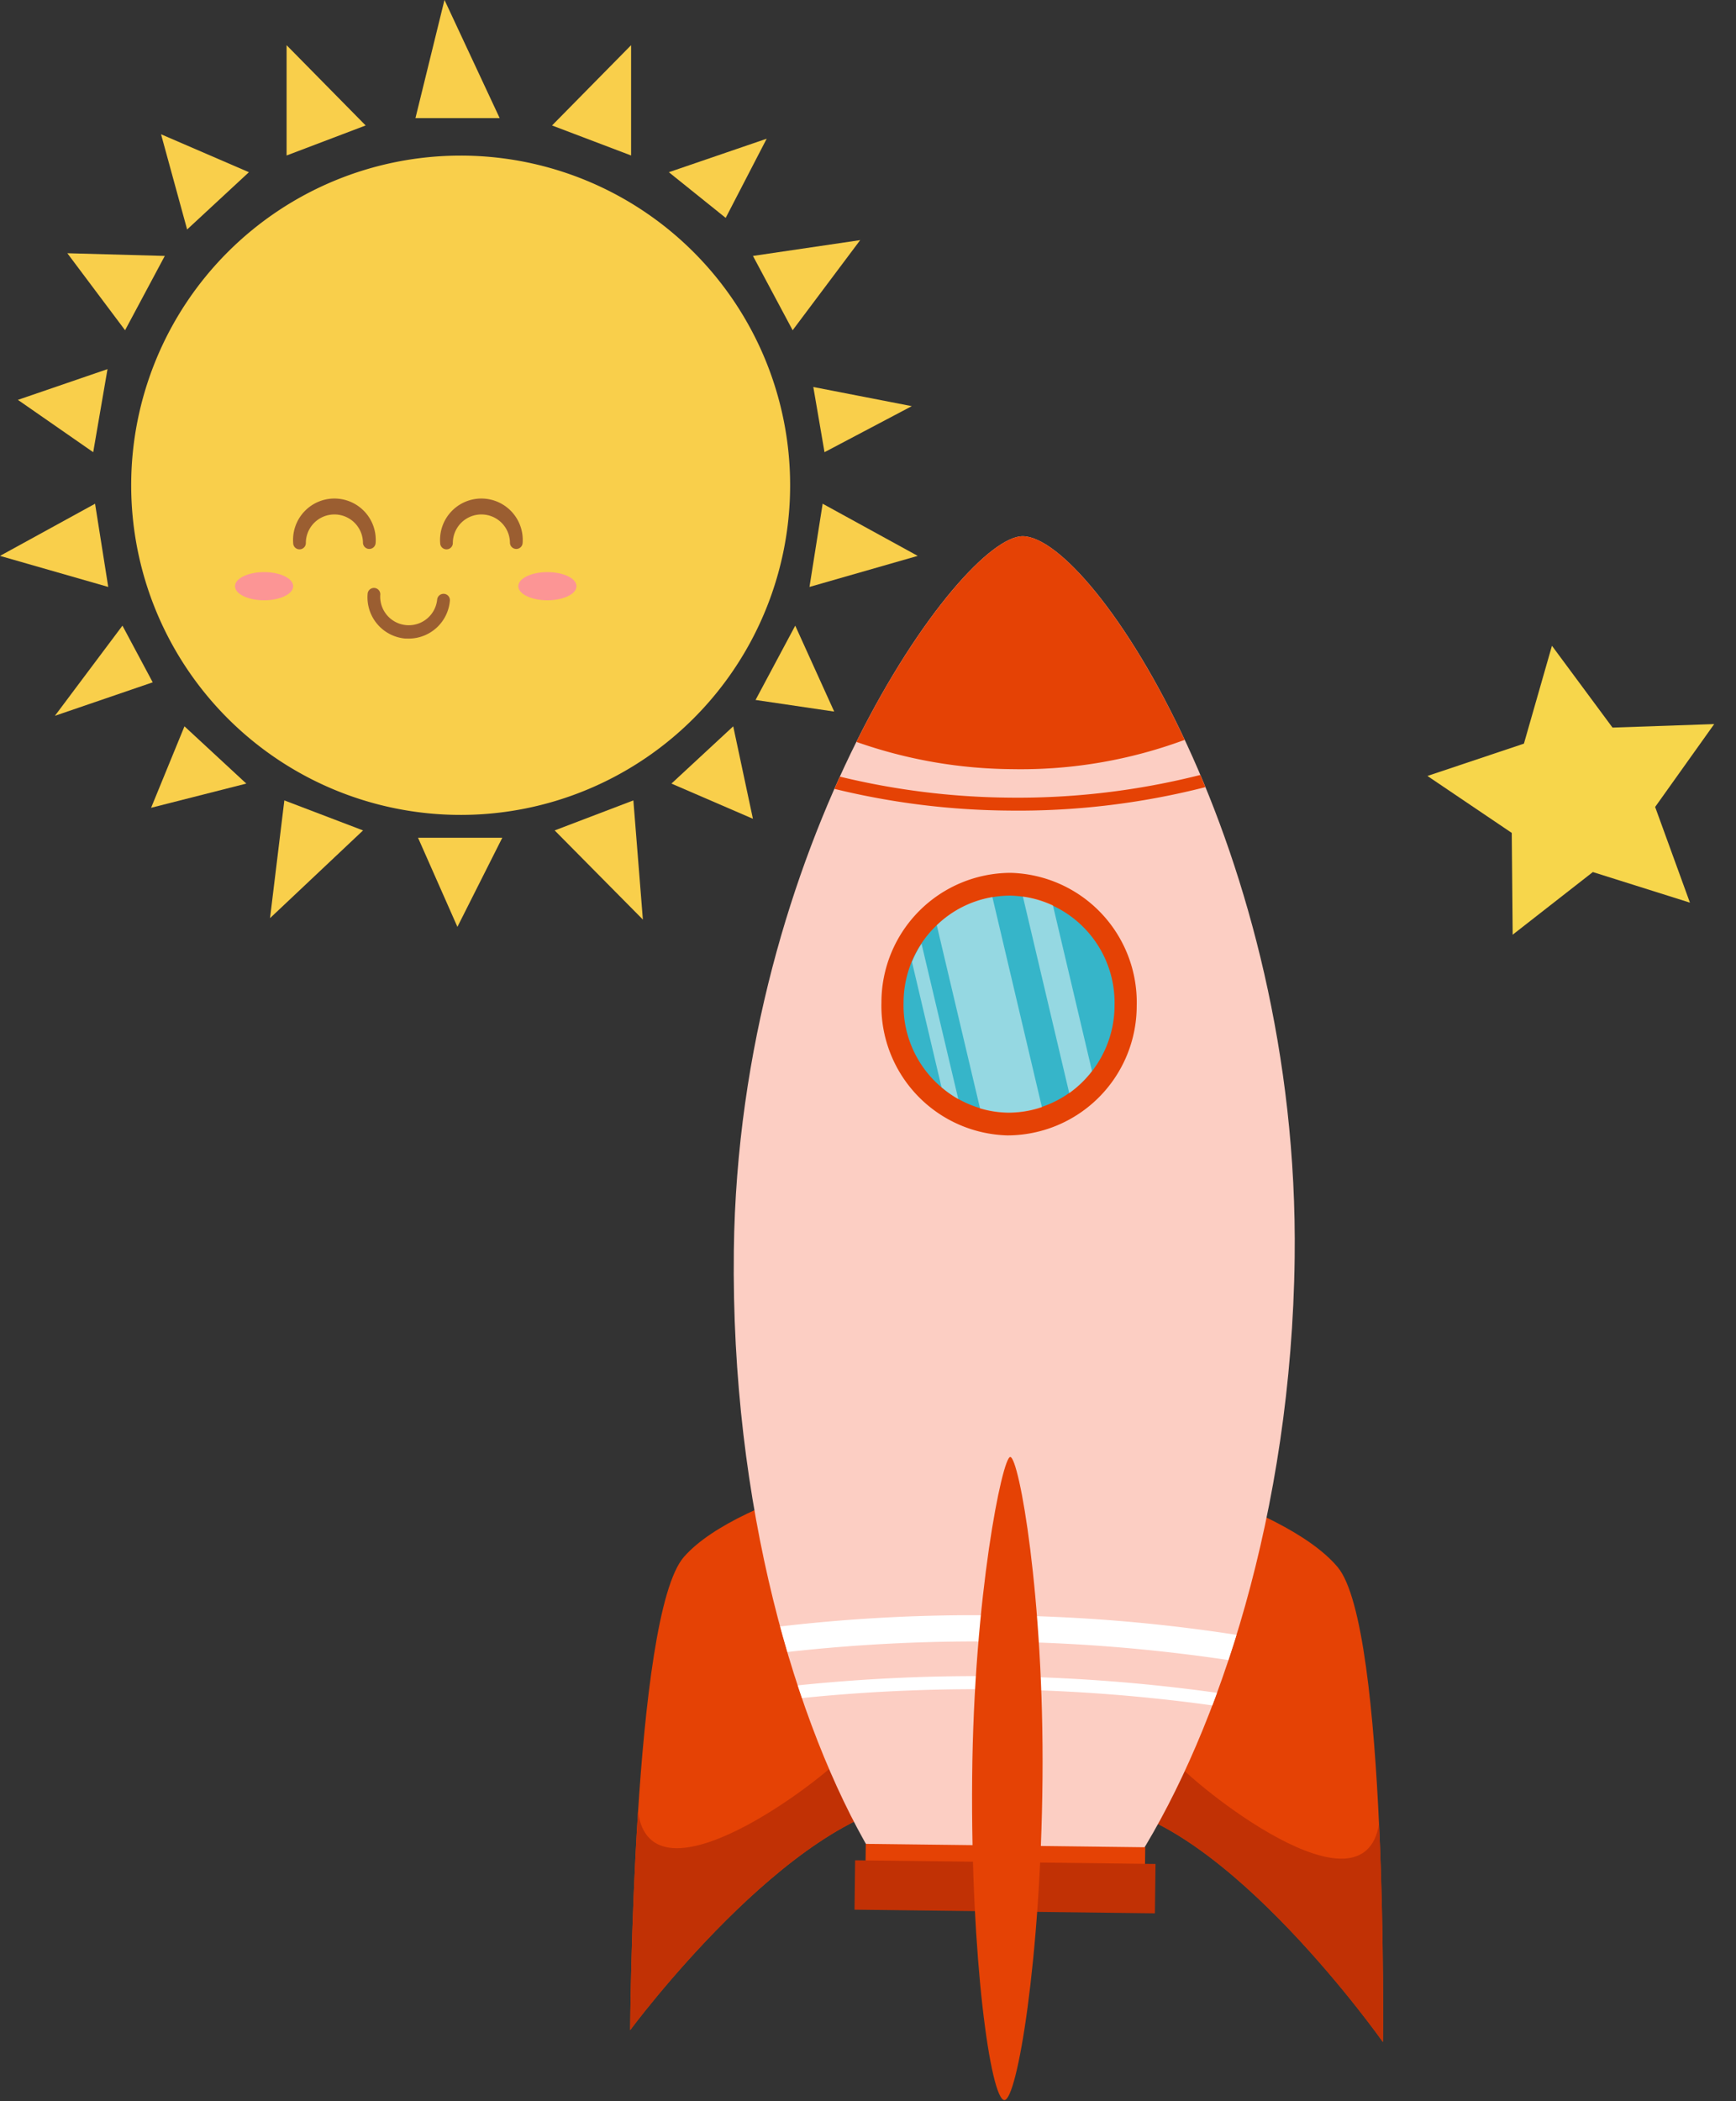 <svg xmlns="http://www.w3.org/2000/svg" width="58.781" height="71.105" viewBox="0 0 58.781 71.105">
  <rect x="0" y="0" width="58.781" height="71.105" fill="#333333" stroke="none"/>
  <g id="Group_2068" data-name="Group 2068" transform="translate(-373.698 -987.87)">
    <g id="Group_1066" data-name="Group 1066" transform="translate(408.658 1005.353) rotate(50)">
      <path id="Path_1273" data-name="Path 1273" d="M21.512,9.155s-9.133-.768-12.275,2.159C4.823,7.542,0,4.059,0,4.059S5.274,0,8.217,0C10.868,0,21.512,9.155,21.512,9.155Z" transform="translate(25.659 14.936)" fill="#e54205"/>
      <path id="Path_1274" data-name="Path 1274" d="M21.512,5.1S12.379,4.329,9.237,7.255C4.823,3.483,0,0,0,0S6.593,4.4,9.536,4.4c1.312,0,8.416-1.426,6.234-3.952C18.8,2.761,21.512,5.1,21.512,5.1Z" transform="translate(25.659 18.995)" fill="#c13105"/>
      <path id="Path_1275" data-name="Path 1275" d="M11.138,20.368S9.01,11.513,11.456,7.99C7.042,4.217,2.855,0,2.855,0S-.4,5.785.04,8.676C.432,11.279,11.138,20.368,11.138,20.368Z" transform="translate(19.342 22.99)" fill="#e54205"/>
      <path id="Path_1276" data-name="Path 1276" d="M8.283,20.368S6.156,11.513,8.6,7.99C4.187,4.217,0,0,0,0S5.369,5.818,5.8,8.709C6,10,5.64,17.188,2.8,15.421,5.553,18.051,8.283,20.368,8.283,20.368Z" transform="translate(22.197 22.99)" fill="#c13105"/>
      <path id="Path_1277" data-name="Path 1277" d="M31.156,33.259c-4.979-.829-12.088-3.922-18.629-9.547C2.113,14.756-1.075,2.278.3.675,1.861-1.135,14.5.357,24.91,9.313,31.451,14.939,35.5,21.587,37.058,26.4Z" transform="translate(0 0)" fill="#fccec3"/>
      <path id="Path_1278" data-name="Path 1278" d="M10.149,0c.164.254.321.506.477.758A57.78,57.78,0,0,0,.819,12.021C.548,11.9.275,11.78,0,11.653A56.6,56.6,0,0,1,4.454,5.761,56.214,56.214,0,0,1,10.149,0Z" transform="translate(23.281 19.034)" fill="#fff"/>
      <path id="Path_1279" data-name="Path 1279" d="M0,9.384a25.176,25.176,0,0,0,4.2-3.9A25.186,25.186,0,0,0,7.8,0c.141.043.283.088.426.134A25.593,25.593,0,0,1,4.533,5.768,25.633,25.633,0,0,1,.2,9.791C.128,9.654.064,9.52,0,9.384Z" transform="translate(2.55 1.267)" fill="#e54205"/>
      <path id="Path_1280" data-name="Path 1280" d="M9.316,0c.076.132.152.263.225.394A58.36,58.36,0,0,0,.421,10.877c-.14-.054-.28-.11-.421-.166A58.819,58.819,0,0,1,9.316,0Z" transform="translate(25.191 20.801)" fill="#fff"/>
      <path id="Path_1281" data-name="Path 1281" d="M6.1,6.026A16.2,16.2,0,0,1,2.008,9.467C.069,5.013-.387,1.477.3.674,1.071-.219,4.536-.306,9.1.907A15.964,15.964,0,0,1,6.1,6.026Z" transform="translate(0 0.001)" fill="#e54205"/>
      <path id="Path_1282" data-name="Path 1282" d="M1.574,7.653a4.384,4.384,0,0,0,6.188-.381A4.384,4.384,0,0,0,7.212,1.1a4.384,4.384,0,0,0-6.188.38A4.385,4.385,0,0,0,1.574,7.653Z" transform="translate(7.736 6.836)" fill="#e54205"/>
      <path id="Path_1283" data-name="Path 1283" d="M1.3,6.325a3.624,3.624,0,0,0,5.114-.315,3.624,3.624,0,0,0-.454-5.1,3.625,3.625,0,0,0-5.115.315A3.625,3.625,0,0,0,1.3,6.325Z" transform="translate(8.498 7.595)" fill="#36b5c9"/>
      <rect id="Rectangle_323" data-name="Rectangle 323" width="9.463" height="0.706" transform="translate(30.78 33.196) rotate(-49.305)" fill="#e54205"/>
      <rect id="Rectangle_324" data-name="Rectangle 324" width="10.172" height="1.671" transform="translate(30.974 33.83) rotate(-49.304)" fill="#c13105"/>
      <path id="Path_1284" data-name="Path 1284" d="M7.485,7.973c4.669,3.991,8.764,6.533,9.067,6.183.281-.324-2.838-3.993-7.507-7.984S.2-.212.007.015C-.166.215,2.815,3.982,7.485,7.973Z" transform="translate(23.887 21.018)" fill="#e54205"/>
      <path id="Path_1285" data-name="Path 1285" d="M1.14.587,7.246,3.661a3.637,3.637,0,0,0-.078-1.071L2.023,0A3.45,3.45,0,0,0,1.14.587Zm-.717,4.3,3.89,1.959a3.592,3.592,0,0,0,.671-.178L.157,4.242A3.619,3.619,0,0,0,.423,4.892ZM.009,3.444,5.7,6.307A3.426,3.426,0,0,0,7.014,4.675L.489,1.389A3.528,3.528,0,0,0,.009,3.444Z" transform="translate(8.501 7.927)" fill="#fff" opacity="0.47"/>
    </g>
    <g id="Group_1082" data-name="Group 1082" transform="translate(373.698 987.87)">
      <path id="Path_1337" data-name="Path 1337" d="M2772.3,448.2a11.156,11.156,0,1,0,11.155-11.156A11.156,11.156,0,0,0,2772.3,448.2Z" transform="translate(-2767.858 -431.778)" fill="#f9cf4b" fill-rule="evenodd"/>
      <path id="Path_1338" data-name="Path 1338" d="M2980.247,671.4a.214.214,0,0,0,.215-.214.967.967,0,1,1,1.934,0,.215.215,0,0,0,.429,0,1.4,1.4,0,1,0-2.792,0A.215.215,0,0,0,2980.247,671.4Z" transform="translate(-2965.129 -652.809)" fill="#9b5e31" fill-rule="evenodd"/>
      <path id="Path_1339" data-name="Path 1339" d="M2881.414,671.4a.214.214,0,0,0,.215-.214.967.967,0,1,1,1.934,0,.215.215,0,0,0,.429,0,1.4,1.4,0,1,0-2.792,0A.214.214,0,0,0,2881.414,671.4Z" transform="translate(-2871.273 -652.809)" fill="#9b5e31" fill-rule="evenodd"/>
      <path id="Path_1340" data-name="Path 1340" d="M2932.606,729.573a1.4,1.4,0,0,0,1.39-1.283.214.214,0,0,0-.2-.232.217.217,0,0,0-.231.2.967.967,0,0,1-1.927-.156.215.215,0,1,0-.428-.035,1.4,1.4,0,0,0,1.279,1.505C2932.53,729.571,2932.568,729.573,2932.606,729.573Z" transform="translate(-2918.763 -707.962)" fill="#9b5e31" fill-rule="evenodd"/>
      <g id="Group_1081" data-name="Group 1081" transform="translate(0)">
        <path id="Path_1341" data-name="Path 1341" d="M2966.278,336.523h-2.852l.983-4Z" transform="translate(-2949.359 -332.526)" fill="#f9cf4b" fill-rule="evenodd"/>
        <path id="Path_1342" data-name="Path 1342" d="M3057.979,366.635l-2.677-1.016,2.677-2.717Z" transform="translate(-3036.61 -361.373)" fill="#f9cf4b" fill-rule="evenodd"/>
        <path id="Path_1343" data-name="Path 1343" d="M3135.76,428.45l-1.925-1.546,3.313-1.134Z" transform="translate(-3111.188 -421.076)" fill="#f9cf4b" fill-rule="evenodd"/>
        <path id="Path_1344" data-name="Path 1344" d="M3191.753,496.978l-1.344-2.515,3.631-.535Z" transform="translate(-3164.914 -485.802)" fill="#f9cf4b" fill-rule="evenodd"/>
        <path id="Path_1345" data-name="Path 1345" d="M3231.382,594.88l-.379-2.206,3.334.648Z" transform="translate(-3203.464 -579.577)" fill="#f9cf4b" fill-rule="evenodd"/>
        <path id="Path_1346" data-name="Path 1346" d="M3228.438,673.921l.446-2.816,3.219,1.765Z" transform="translate(-3201.029 -654.058)" fill="#f9cf4b" fill-rule="evenodd"/>
        <path id="Path_1347" data-name="Path 1347" d="M2968.029,895.652h-2.852l1.333,3.015Z" transform="translate(-2951.022 -867.3)" fill="#f9cf4b" fill-rule="evenodd"/>
        <path id="Path_1348" data-name="Path 1348" d="M3059.723,870.537l-2.665,1.016,2.987,3.017Z" transform="translate(-3038.277 -843.45)" fill="#f9cf4b" fill-rule="evenodd"/>
        <path id="Path_1349" data-name="Path 1349" d="M3137.694,820.8l-2.092,1.938,2.759,1.191Z" transform="translate(-3112.867 -796.22)" fill="#f9cf4b" fill-rule="evenodd"/>
        <path id="Path_1350" data-name="Path 1350" d="M3193.508,753.068l-1.344,2.515,2.663.393Z" transform="translate(-3166.581 -731.895)" fill="#f9cf4b" fill-rule="evenodd"/>
        <path id="Path_1351" data-name="Path 1351" d="M2876.781,366.635l2.677-1.016-2.677-2.717Z" transform="translate(-2867.077 -361.373)" fill="#f9cf4b" fill-rule="evenodd"/>
        <path id="Path_1352" data-name="Path 1352" d="M2793.213,426.007l2.092-1.938-2.975-1.284Z" transform="translate(-2786.877 -418.241)" fill="#f9cf4b" fill-rule="evenodd"/>
        <path id="Path_1353" data-name="Path 1353" d="M2731.288,505.353l1.345-2.515-3.3-.091Z" transform="translate(-2727.053 -494.177)" fill="#f9cf4b" fill-rule="evenodd"/>
        <path id="Path_1354" data-name="Path 1354" d="M2698.62,583.466l.484-2.811-3.034,1.04Z" transform="translate(-2695.464 -568.163)" fill="#f9cf4b" fill-rule="evenodd"/>
        <path id="Path_1355" data-name="Path 1355" d="M2687.693,673.921l-.446-2.816-3.219,1.765Z" transform="translate(-2684.028 -654.058)" fill="#f9cf4b" fill-rule="evenodd"/>
        <path id="Path_1356" data-name="Path 1356" d="M2866.119,870.537l2.665,1.016-3.15,2.969Z" transform="translate(-2856.491 -843.45)" fill="#f9cf4b" fill-rule="evenodd"/>
        <path id="Path_1357" data-name="Path 1357" d="M2786.756,820.8l2.094,1.938-3.224.819Z" transform="translate(-2780.51 -796.22)" fill="#f9cf4b" fill-rule="evenodd"/>
        <path id="Path_1358" data-name="Path 1358" d="M2723.249,753.068l1.025,1.918-3.312,1.133Z" transform="translate(-2719.103 -731.895)" fill="#f9cf4b" fill-rule="evenodd"/>
      </g>
      <path id="Path_1359" data-name="Path 1359" d="M2842.064,717.546c0,.263.441.477.985.477s.985-.213.985-.477-.441-.477-.985-.477S2842.064,717.283,2842.064,717.546Z" transform="translate(-2834.107 -697.708)" fill="#fc9595" fill-rule="evenodd"/>
      <path id="Path_1360" data-name="Path 1360" d="M3032.615,717.546c0,.263.44.477.984.477s.986-.213.986-.477-.441-.477-.986-.477S3032.615,717.283,3032.615,717.546Z" transform="translate(-3015.065 -697.708)" fill="#fc9595" fill-rule="evenodd"/>
    </g>
    <path id="Path_1361" data-name="Path 1361" d="M2521.561,1184.215l2.051,2.769,3.443-.119-2,2.805,1.178,3.238-3.287-1.035-2.715,2.12-.031-3.445-2.855-1.927,3.267-1.094Z" transform="translate(-2095.314 -174.491)" fill="#f7d64b"/>
  </g>
</svg>
